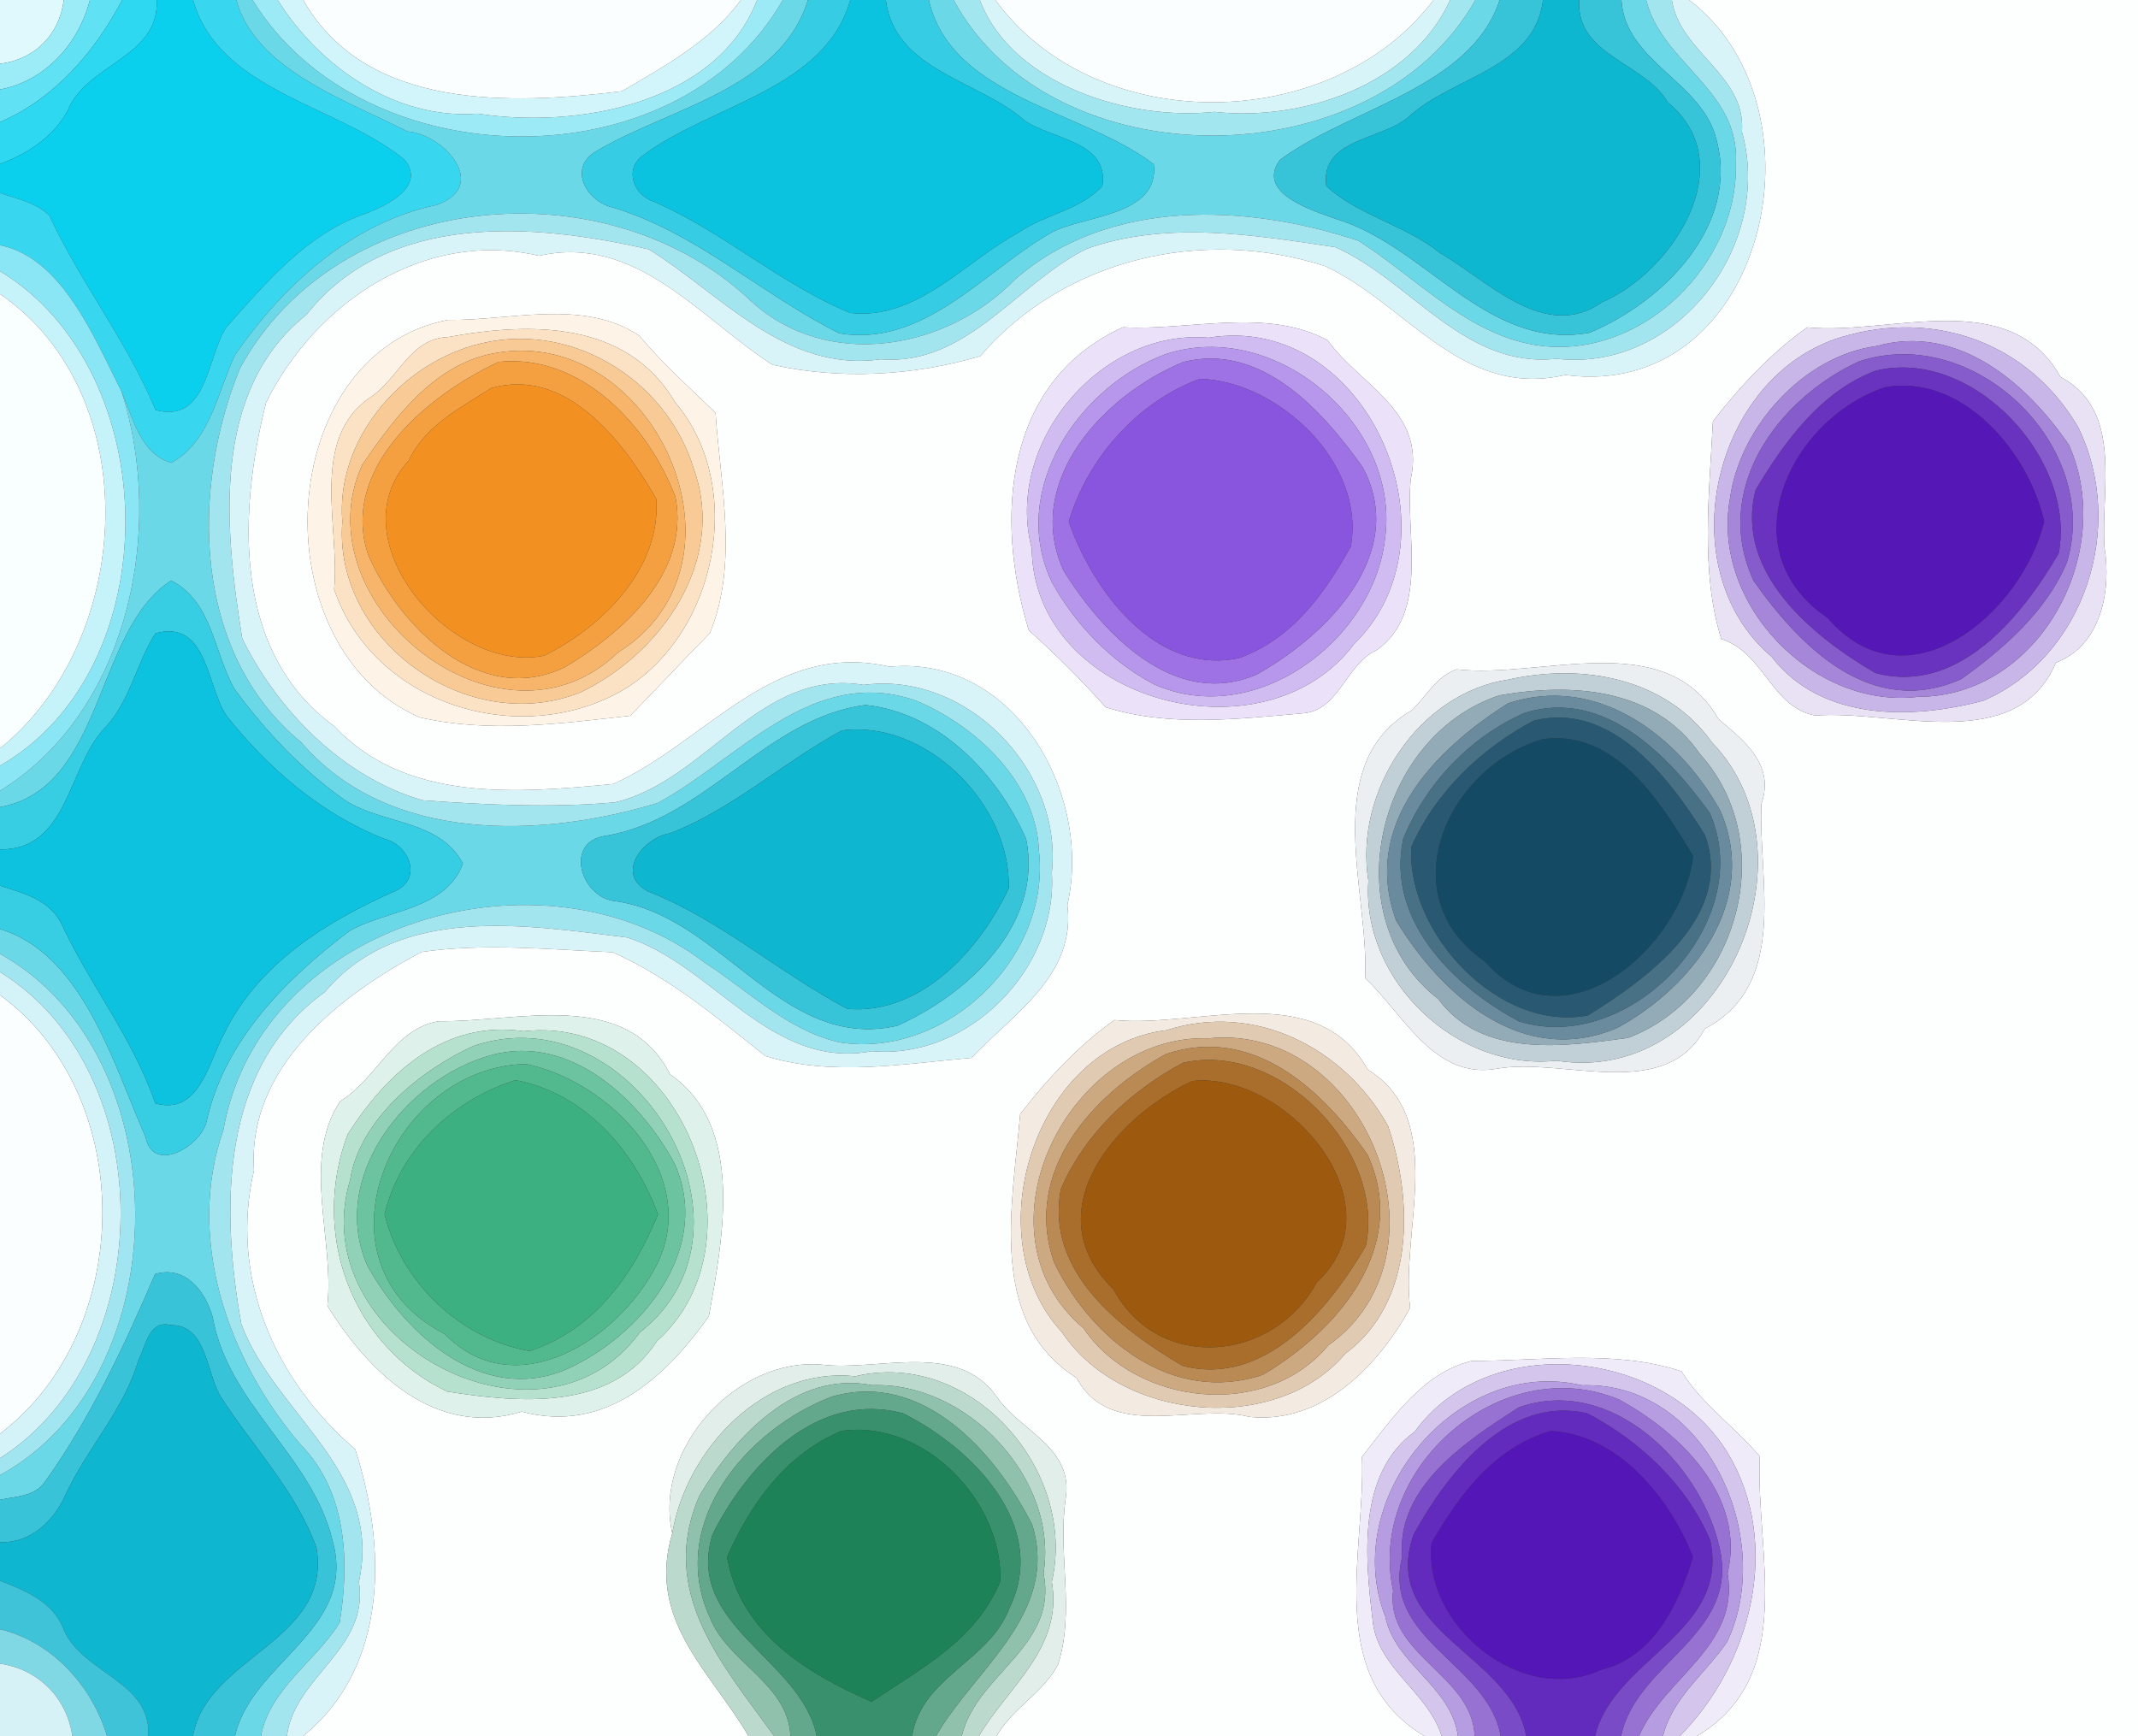 <?xml version="1.0" encoding="UTF-8" ?>
<!DOCTYPE svg PUBLIC "-//W3C//DTD SVG 1.1//EN" "http://www.w3.org/Graphics/SVG/1.1/DTD/svg11.dtd">
<svg width="250pt" height="203pt" viewBox="0 0 250 203" version="1.1" xmlns="http://www.w3.org/2000/svg">
<rect x="0" y="0" width="250" height="203" fill="#333333" stroke="none"/>
<g id="#e0f9fdff">
<path fill="#e0f9fd" opacity="1.00" d=" M 0.00 0.00 L 7.46 0.00 C 6.94 4.08 4.08 6.94 0.00 7.46 L 0.00 0.00 Z" />
</g>
<g id="#9cecf8ff">
<path fill="#9cecf8" opacity="1.00" d=" M 7.46 0.00 L 10.51 0.00 C 9.19 5.12 5.31 9.46 0.00 10.47 L 0.00 7.46 C 4.08 6.94 6.94 4.08 7.46 0.00 Z" />
</g>
<g id="#61e1f4ff">
<path fill="#61e1f4" opacity="1.00" d=" M 10.51 0.00 L 14.28 0.00 C 11.12 6.03 6.37 11.55 0.00 14.27 L 0.00 10.47 C 5.31 9.46 9.19 5.12 10.51 0.00 Z" />
</g>
<g id="#2ed8f1ff">
<path fill="#2ed8f1" opacity="1.00" d=" M 14.28 0.00 L 18.32 0.00 C 18.69 6.68 10.12 7.46 7.92 12.92 C 6.23 16.05 3.23 17.96 0.00 19.18 L 0.00 14.27 C 6.37 11.55 11.12 6.03 14.28 0.00 Z" />
</g>
<g id="#0acfedff">
<path fill="#0acfed" opacity="1.00" d=" M 18.32 0.00 L 22.58 0.00 C 25.62 10.72 39.52 12.26 47.33 18.70 C 49.78 21.81 45.36 23.95 42.92 24.92 C 35.94 27.23 31.11 33.05 26.40 38.36 C 24.18 41.92 24.22 49.56 18.19 47.95 C 14.87 39.93 9.44 33.10 5.78 25.23 C 4.24 23.66 1.98 23.28 0.00 22.56 L 0.00 19.18 C 3.23 17.96 6.23 16.05 7.92 12.92 C 10.12 7.46 18.69 6.68 18.32 0.00 Z" />
</g>
<g id="#38d7efff">
<path fill="#38d7ef" opacity="1.00" d=" M 22.58 0.00 L 27.64 0.00 C 29.81 8.11 40.53 11.74 47.65 15.37 C 51.95 15.69 57.34 21.83 50.99 23.98 C 41.03 26.11 33.21 33.29 27.52 41.44 C 25.43 45.77 24.66 51.57 20.02 54.12 C 16.35 53.00 15.58 48.86 14.21 45.78 C 11.04 39.53 7.28 30.13 0.00 28.67 L 0.00 22.56 C 1.98 23.28 4.24 23.66 5.78 25.23 C 9.44 33.10 14.87 39.93 18.19 47.95 C 24.22 49.56 24.18 41.92 26.40 38.36 C 31.11 33.05 35.94 27.23 42.92 24.92 C 45.36 23.95 49.78 21.81 47.33 18.70 C 39.52 12.26 25.62 10.72 22.58 0.00 Z" />
</g>
<g id="#6bd8e8ff">
<path fill="#6bd8e8" opacity="1.00" d=" M 27.64 0.00 L 29.54 0.00 C 42.32 20.89 79.12 21.67 91.54 0.00 L 94.47 0.00 C 91.28 10.44 78.14 12.65 69.70 17.69 C 66.34 19.67 68.61 23.60 71.69 24.27 C 81.50 27.25 89.10 34.47 98.15 38.98 C 108.15 40.64 115.19 31.54 123.05 27.14 C 126.68 25.23 135.63 25.25 134.91 19.21 C 126.74 12.91 111.20 11.43 108.61 0.00 L 111.51 0.00 C 122.98 21.24 160.61 21.04 172.52 0.00 L 175.36 0.00 C 171.99 10.32 157.73 12.68 149.66 18.70 C 146.74 22.69 153.80 24.70 156.31 25.64 C 166.72 28.77 173.92 41.07 185.86 38.91 C 194.41 35.37 203.46 26.39 200.70 16.30 C 199.04 9.52 190.00 7.22 189.60 0.00 L 192.49 0.00 C 194.33 7.41 203.45 10.53 202.98 19.07 C 203.28 31.60 190.68 43.24 178.01 40.03 C 170.66 38.16 165.13 32.15 158.86 28.16 C 145.78 23.81 129.63 23.11 118.69 32.68 C 110.68 40.93 96.76 43.39 87.84 35.23 C 71.08 19.27 39.60 21.97 28.07 43.04 C 22.29 57.18 22.49 76.36 35.21 86.79 C 45.36 98.64 63.24 98.04 76.91 93.90 C 86.42 88.75 94.90 77.77 107.04 81.90 C 114.01 84.79 121.18 91.39 121.48 99.46 C 122.94 111.99 110.56 123.84 98.16 121.89 C 92.08 120.50 87.50 115.85 82.38 112.55 C 63.60 98.23 30.44 107.70 26.12 132.13 C 21.67 144.85 26.69 159.07 35.13 168.90 C 40.55 174.41 40.90 182.50 39.72 189.73 C 36.90 194.33 31.61 197.37 30.51 203.00 L 27.48 203.00 C 29.44 194.30 41.85 190.56 38.88 180.13 C 36.50 170.26 26.66 164.21 24.88 154.06 C 24.03 150.99 21.69 147.94 18.13 148.98 C 14.52 157.41 10.62 165.75 5.27 173.25 C 4.08 175.01 1.86 174.97 0.00 175.38 L 0.00 172.49 C 21.06 161.02 21.10 123.27 0.00 111.54 L 0.00 108.64 C 9.64 111.58 13.18 124.22 17.03 132.99 C 17.92 137.31 23.42 134.04 24.14 131.21 C 26.19 121.74 33.35 114.56 40.83 108.89 C 45.13 106.39 52.12 106.45 54.13 100.98 C 51.40 95.80 44.73 96.43 40.34 93.57 C 35.32 90.04 31.07 85.52 27.44 80.60 C 24.99 76.36 24.88 70.39 20.02 67.89 C 11.02 73.63 12.26 92.16 0.00 94.38 L 0.00 92.47 C 15.01 83.26 19.39 61.94 14.21 45.78 C 15.58 48.86 16.35 53.00 20.02 54.12 C 24.66 51.57 25.43 45.77 27.52 41.44 C 33.21 33.29 41.03 26.11 50.99 23.98 C 57.34 21.83 51.95 15.69 47.65 15.37 C 40.53 11.74 29.81 8.11 27.64 0.00 M 101.22 82.44 C 89.64 83.91 82.51 95.82 70.79 97.74 C 66.05 98.40 67.80 104.65 71.66 105.34 C 84.35 106.86 91.30 123.04 104.91 119.95 C 113.17 116.27 122.03 108.08 119.98 98.09 C 116.65 90.50 109.83 83.35 101.22 82.44 Z" />
</g>
<g id="#9ceaf6ff">
<path fill="#9ceaf6" opacity="1.00" d=" M 29.54 0.00 L 32.47 0.00 C 37.33 7.76 46.23 14.03 55.85 13.29 C 67.42 15.08 83.79 12.20 88.53 0.00 L 91.54 0.00 C 79.12 21.67 42.32 20.89 29.54 0.00 Z" />
</g>
<g id="#d1f5faff">
<path fill="#d1f5fa" opacity="1.00" d=" M 32.47 0.00 L 35.45 0.00 C 42.82 12.97 59.85 12.23 72.71 10.67 C 77.67 7.76 83.18 4.76 86.63 0.00 L 88.53 0.00 C 83.79 12.20 67.42 15.08 55.85 13.29 C 46.23 14.03 37.33 7.76 32.47 0.00 Z" />
</g>
<g id="#fafefeff">
<path fill="#fafefe" opacity="1.00" d=" M 35.45 0.00 L 86.63 0.00 C 83.18 4.76 77.67 7.76 72.71 10.67 C 59.85 12.23 42.82 12.97 35.45 0.00 Z" />
</g>
<g id="#36cde4ff">
<path fill="#36cde4" opacity="1.00" d=" M 94.47 0.00 L 99.42 0.00 C 96.50 10.47 83.06 12.25 75.18 18.18 C 72.97 19.73 74.06 22.80 76.39 23.55 C 84.52 27.05 91.21 33.21 99.41 36.59 C 107.20 37.49 112.81 30.59 119.13 27.18 C 122.21 25.05 126.29 24.60 128.90 21.76 C 129.73 16.54 123.01 16.29 119.84 14.12 C 114.55 9.40 104.64 8.30 103.58 0.00 L 108.61 0.00 C 111.20 11.43 126.74 12.91 134.91 19.21 C 135.63 25.25 126.68 25.23 123.05 27.14 C 115.19 31.54 108.15 40.64 98.15 38.98 C 89.10 34.47 81.50 27.25 71.69 24.27 C 68.61 23.60 66.34 19.67 69.70 17.69 C 78.14 12.65 91.28 10.44 94.47 0.00 Z" />
</g>
<g id="#0cc3dfff">
<path fill="#0cc3df" opacity="1.00" d=" M 99.42 0.00 L 103.58 0.00 C 104.64 8.30 114.55 9.40 119.84 14.12 C 123.01 16.29 129.73 16.54 128.90 21.76 C 126.29 24.60 122.21 25.05 119.13 27.18 C 112.81 30.59 107.20 37.49 99.41 36.59 C 91.21 33.21 84.52 27.05 76.39 23.55 C 74.06 22.80 72.97 19.73 75.18 18.18 C 83.06 12.25 96.50 10.47 99.42 0.00 Z" />
</g>
<g id="#a2e6f0ff">
<path fill="#a2e6f0" opacity="1.00" d=" M 111.51 0.00 L 114.57 0.00 C 118.28 9.83 131.96 14.16 142.00 13.08 C 152.33 14.23 165.05 9.92 169.57 0.00 L 172.52 0.00 C 160.61 21.04 122.98 21.24 111.51 0.00 Z" />
</g>
<g id="#d7f4f8ff">
<path fill="#d7f4f8" opacity="1.00" d=" M 114.57 0.00 L 116.39 0.00 C 128.15 16.16 155.76 15.72 167.63 0.00 L 169.57 0.00 C 165.05 9.92 152.33 14.23 142.00 13.08 C 131.96 14.16 118.28 9.83 114.57 0.00 Z" />
</g>
<g id="#fbfefeff">
<path fill="#fbfefe" opacity="1.00" d=" M 116.39 0.00 L 167.63 0.00 C 155.76 15.72 128.15 16.16 116.39 0.00 Z" />
<path fill="#fbfefe" opacity="1.00" d=" M 0.00 116.36 C 16.19 128.18 15.74 155.75 0.00 167.65 L 0.00 116.36 Z" />
</g>
<g id="#37c3d8ff">
<path fill="#37c3d8" opacity="1.00" d=" M 175.36 0.00 L 180.43 0.00 C 179.44 8.09 169.80 8.93 164.70 13.68 C 161.58 16.38 154.32 16.21 155.09 21.76 C 158.92 25.27 164.34 26.30 168.37 29.58 C 174.04 32.83 180.62 40.04 187.34 35.34 C 195.59 31.78 203.76 19.17 195.03 11.98 C 192.29 7.30 184.24 6.48 184.66 0.00 L 189.60 0.00 C 190.00 7.22 199.04 9.52 200.70 16.30 C 203.46 26.39 194.41 35.37 185.86 38.91 C 173.92 41.07 166.72 28.77 156.31 25.64 C 153.80 24.70 146.74 22.69 149.66 18.70 C 157.73 12.68 171.99 10.32 175.36 0.00 Z" />
<path fill="#37c3d8" opacity="1.00" d=" M 101.22 82.44 C 109.83 83.35 116.65 90.50 119.98 98.09 C 122.03 108.08 113.17 116.27 104.91 119.95 C 91.30 123.04 84.35 106.86 71.66 105.34 C 67.80 104.65 66.05 98.40 70.79 97.74 C 82.51 95.82 89.64 83.91 101.22 82.44 M 98.44 85.42 C 91.58 89.14 85.67 94.61 78.35 97.44 C 75.18 97.97 71.88 102.18 75.76 104.23 C 84.21 107.54 91.08 113.75 99.08 117.97 C 107.63 118.71 114.58 111.08 117.95 103.88 C 118.25 94.05 108.24 84.11 98.44 85.42 Z" />
</g>
<g id="#0eb7d0ff">
<path fill="#0eb7d0" opacity="1.00" d=" M 180.43 0.00 L 184.66 0.00 C 184.24 6.48 192.29 7.30 195.03 11.98 C 203.76 19.17 195.59 31.78 187.34 35.34 C 180.62 40.04 174.04 32.83 168.37 29.58 C 164.34 26.30 158.92 25.27 155.09 21.76 C 154.32 16.21 161.58 16.38 164.70 13.68 C 169.80 8.93 179.44 8.09 180.43 0.00 Z" />
</g>
<g id="#a2e5efff">
<path fill="#a2e5ef" opacity="1.00" d=" M 192.49 0.00 L 195.49 0.00 C 196.44 6.15 204.19 8.77 203.69 15.40 C 207.42 28.74 195.99 43.58 182.00 41.95 C 171.22 43.14 164.95 32.78 156.12 28.90 C 146.57 27.47 136.46 25.78 127.08 29.09 C 118.92 33.10 113.08 42.83 102.96 42.02 C 91.85 43.57 84.32 34.42 75.88 29.16 C 62.47 26.08 45.40 24.70 35.82 36.82 C 24.55 45.79 26.30 62.05 28.33 74.69 C 32.56 83.20 40.10 90.87 49.40 93.58 C 56.86 94.12 64.42 94.48 71.88 93.83 C 82.59 91.35 88.88 78.07 101.00 80.09 C 113.06 78.48 124.30 90.10 122.99 102.04 C 123.73 113.22 113.28 123.94 101.95 122.92 C 90.10 125.16 83.45 112.88 73.36 109.63 C 61.63 108.19 46.69 105.65 37.99 116.00 C 25.68 124.85 25.80 141.34 28.22 154.84 C 32.18 165.41 44.81 172.00 41.97 184.97 C 43.21 192.86 34.44 196.00 33.55 203.00 L 30.51 203.00 C 31.61 197.37 36.90 194.33 39.72 189.73 C 40.90 182.50 40.55 174.41 35.13 168.90 C 26.69 159.07 21.67 144.85 26.12 132.13 C 30.44 107.70 63.60 98.23 82.38 112.55 C 87.50 115.85 92.08 120.50 98.16 121.89 C 110.56 123.84 122.94 111.99 121.48 99.46 C 121.18 91.39 114.01 84.79 107.04 81.90 C 94.90 77.77 86.42 88.75 76.91 93.90 C 63.24 98.04 45.36 98.64 35.21 86.79 C 22.49 76.36 22.29 57.18 28.07 43.04 C 39.60 21.97 71.08 19.27 87.84 35.23 C 96.76 43.39 110.68 40.93 118.69 32.68 C 129.63 23.11 145.78 23.81 158.86 28.16 C 165.13 32.15 170.66 38.16 178.01 40.03 C 190.68 43.24 203.28 31.60 202.98 19.07 C 203.45 10.53 194.33 7.41 192.49 0.00 Z" />
</g>
<g id="#d8f4f8ff">
<path fill="#d8f4f8" opacity="1.00" d=" M 195.49 0.00 L 197.52 0.00 C 214.17 12.69 206.42 46.93 183.01 43.85 C 170.95 46.64 164.49 35.58 154.95 31.12 C 140.60 26.49 124.46 30.22 114.63 41.64 C 106.93 43.94 98.27 44.44 90.32 42.65 C 81.84 37.22 74.43 27.35 63.02 29.91 C 49.56 26.75 36.87 35.45 31.12 47.05 C 27.89 59.86 27.14 76.22 39.08 84.91 C 47.49 93.90 60.52 92.73 71.71 91.68 C 82.61 86.75 90.48 74.83 104.01 77.96 C 118.63 76.58 127.76 92.82 124.81 105.84 C 125.83 114.08 118.50 118.53 113.60 123.70 C 105.69 124.39 97.27 125.91 89.51 123.49 C 83.88 119.03 78.23 114.27 71.62 111.35 C 64.23 111.03 56.65 110.26 49.29 111.32 C 39.75 116.39 28.89 124.75 29.70 136.85 C 26.80 149.28 32.09 161.39 41.54 169.47 C 45.15 180.67 45.56 194.81 35.45 203.00 L 33.55 203.00 C 34.44 196.00 43.21 192.86 41.97 184.97 C 44.81 172.00 32.18 165.41 28.22 154.84 C 25.80 141.34 25.68 124.85 37.99 116.00 C 46.69 105.65 61.63 108.19 73.36 109.63 C 83.45 112.88 90.10 125.16 101.95 122.92 C 113.28 123.94 123.73 113.22 122.99 102.04 C 124.30 90.10 113.06 78.48 101.00 80.09 C 88.88 78.07 82.59 91.35 71.88 93.83 C 64.42 94.48 56.86 94.12 49.40 93.58 C 40.10 90.87 32.56 83.20 28.33 74.69 C 26.30 62.05 24.55 45.79 35.82 36.82 C 45.40 24.70 62.47 26.08 75.88 29.16 C 84.32 34.42 91.85 43.57 102.96 42.02 C 113.08 42.83 118.92 33.10 127.08 29.09 C 136.46 25.78 146.57 27.47 156.12 28.90 C 164.95 32.78 171.22 43.14 182.00 41.95 C 195.99 43.58 207.42 28.74 203.69 15.40 C 204.19 8.77 196.44 6.15 195.49 0.00 Z" />
</g>
<g id="#fdfefeff">
<path fill="#fdfefe" opacity="1.00" d=" M 197.52 0.00 L 250.00 0.00 L 250.00 203.00 L 198.44 203.00 C 210.26 195.96 205.25 181.49 205.78 170.32 C 202.89 166.86 199.04 164.27 196.61 160.35 C 188.80 157.79 180.17 159.14 172.11 159.14 C 166.39 160.48 162.72 165.97 159.26 170.35 C 159.70 181.51 154.76 195.97 166.56 203.00 L 116.53 203.00 C 118.40 199.74 121.98 197.95 123.72 194.65 C 125.73 188.31 123.67 181.76 124.60 175.31 C 125.61 169.26 119.39 167.43 116.60 163.40 C 112.01 156.73 102.69 160.37 96.11 159.58 C 86.19 158.69 76.36 169.38 78.61 179.29 C 75.57 189.46 83.11 195.45 87.52 203.00 L 35.45 203.00 C 45.56 194.81 45.15 180.67 41.54 169.47 C 32.09 161.39 26.80 149.28 29.70 136.85 C 28.89 124.75 39.75 116.39 49.29 111.32 C 56.65 110.26 64.23 111.03 71.62 111.35 C 78.23 114.27 83.88 119.03 89.51 123.49 C 97.27 125.91 105.69 124.39 113.60 123.70 C 118.50 118.53 125.83 114.08 124.81 105.84 C 127.76 92.82 118.63 76.58 104.01 77.96 C 90.48 74.83 82.61 86.75 71.71 91.68 C 60.52 92.73 47.49 93.90 39.08 84.91 C 27.14 76.22 27.89 59.86 31.12 47.05 C 36.87 35.45 49.56 26.75 63.02 29.91 C 74.43 27.35 81.84 37.22 90.32 42.65 C 98.27 44.44 106.93 43.94 114.63 41.64 C 124.46 30.22 140.60 26.49 154.95 31.12 C 164.49 35.58 170.95 46.64 183.01 43.85 C 206.42 46.93 214.17 12.69 197.52 0.00 M 52.36 37.41 C 31.95 41.41 30.30 75.71 49.08 83.89 C 57.21 85.75 65.52 84.61 73.69 83.70 C 76.81 80.49 79.91 77.20 83.02 74.02 C 86.36 65.81 84.23 56.79 83.67 48.27 C 80.62 45.33 77.47 42.50 74.75 39.25 C 68.15 34.88 59.69 37.52 52.36 37.41 M 131.32 38.27 C 117.39 44.56 116.28 60.64 120.30 73.71 C 123.47 76.55 126.45 79.53 129.29 82.70 C 136.68 85.04 144.79 84.07 152.36 83.41 C 156.65 83.06 157.35 77.65 160.99 76.02 C 167.19 71.61 164.28 62.31 164.97 55.99 C 166.71 48.07 159.03 45.04 155.24 39.79 C 148.09 35.92 139.08 38.69 131.32 38.27 M 211.32 38.28 C 207.18 41.18 203.37 45.28 200.29 49.27 C 199.89 57.61 198.79 66.75 201.27 74.72 C 206.28 76.30 207.17 82.79 212.30 83.67 C 221.38 82.96 235.74 88.40 240.41 77.48 C 245.71 75.47 246.90 69.03 246.08 64.00 C 245.63 57.14 248.31 48.01 240.93 44.07 C 234.93 33.36 221.02 39.25 211.32 38.28 M 170.31 78.27 C 167.96 79.11 166.78 81.43 165.07 83.07 C 154.16 89.40 160.16 104.38 159.62 114.37 C 164.13 118.57 167.64 126.25 174.99 124.98 C 182.73 123.58 194.68 128.98 199.34 120.31 C 209.26 115.06 205.56 102.93 205.97 93.99 C 207.58 89.33 203.84 86.56 200.93 84.07 C 194.75 73.22 180.27 79.42 170.31 78.27 M 51.37 119.41 C 46.08 120.23 44.10 126.13 39.78 128.77 C 35.22 135.61 39.13 145.02 38.28 152.68 C 43.04 160.40 50.89 168.19 61.01 165.07 C 70.79 167.70 77.87 160.98 82.89 153.92 C 84.53 144.74 87.12 131.69 78.35 125.63 C 73.21 115.46 60.37 119.56 51.37 119.41 M 130.32 119.28 C 126.18 122.18 122.36 126.28 119.29 130.28 C 118.42 140.82 115.38 154.50 125.88 161.12 C 129.89 168.60 139.59 164.01 146.10 165.68 C 154.61 166.58 161.21 159.66 164.89 152.93 C 163.74 143.91 169.30 130.87 159.93 125.07 C 153.93 114.36 140.02 120.24 130.32 119.28 Z" />
</g>
<g id="#8ae6f4ff">
<path fill="#8ae6f4" opacity="1.00" d=" M 0.00 28.67 C 7.28 30.13 11.04 39.53 14.21 45.78 C 19.39 61.94 15.01 83.26 0.00 92.47 L 0.00 89.54 C 19.79 78.19 19.31 43.43 0.00 31.71 L 0.00 28.67 Z" />
</g>
<g id="#c6f2f9ff">
<path fill="#c6f2f9" opacity="1.00" d=" M 0.00 31.71 C 19.31 43.43 19.79 78.19 0.00 89.54 L 0.00 87.51 C 15.59 75.01 17.25 46.24 0.00 34.38 L 0.00 31.71 Z" />
</g>
<g id="#f9fefeff">
<path fill="#f9fefe" opacity="1.00" d=" M 0.00 34.38 C 17.25 46.24 15.59 75.01 0.00 87.51 L 0.00 34.38 Z" />
</g>
<g id="#fdf3e7ff">
<path fill="#fdf3e7" opacity="1.00" d=" M 52.36 37.41 C 59.69 37.52 68.15 34.88 74.75 39.25 C 77.47 42.50 80.62 45.33 83.67 48.27 C 84.23 56.79 86.36 65.81 83.02 74.02 C 79.91 77.20 76.81 80.49 73.69 83.70 C 65.52 84.61 57.21 85.75 49.08 83.89 C 30.30 75.71 31.95 41.41 52.36 37.41 M 52.37 39.42 C 47.98 39.56 46.60 44.26 43.39 46.41 C 36.07 51.29 39.79 61.72 39.07 68.92 C 43.67 82.39 60.73 87.62 72.77 80.74 C 83.87 74.19 87.30 56.87 78.94 47.04 C 73.33 37.50 62.07 37.64 52.37 39.42 Z" />
</g>
<g id="#ebe2f9ff">
<path fill="#ebe2f9" opacity="1.00" d=" M 131.32 38.27 C 139.08 38.69 148.09 35.92 155.24 39.79 C 159.03 45.04 166.71 48.07 164.97 55.99 C 164.28 62.31 167.19 71.61 160.99 76.02 C 157.35 77.65 156.65 83.06 152.36 83.41 C 144.79 84.07 136.68 85.04 129.29 82.70 C 126.45 79.53 123.47 76.55 120.30 73.71 C 116.28 60.64 117.39 44.56 131.32 38.27 M 141.33 39.49 C 128.71 38.39 117.42 51.85 120.64 64.12 C 120.88 82.11 147.89 89.26 158.33 75.32 C 171.30 62.70 159.80 36.44 141.33 39.49 Z" />
</g>
<g id="#e9e2f5ff">
<path fill="#e9e2f5" opacity="1.00" d=" M 211.32 38.28 C 221.02 39.25 234.93 33.36 240.93 44.07 C 248.31 48.01 245.63 57.14 246.08 64.00 C 246.90 69.03 245.71 75.47 240.41 77.48 C 235.74 88.40 221.38 82.96 212.30 83.67 C 207.17 82.79 206.28 76.30 201.27 74.72 C 198.79 66.75 199.89 57.61 200.29 49.27 C 203.37 45.28 207.18 41.18 211.32 38.28 M 215.37 39.40 C 200.30 43.92 194.98 66.47 207.18 76.82 C 212.97 84.36 223.65 84.15 231.94 81.93 C 243.77 76.79 248.67 61.57 243.02 49.98 C 237.29 40.18 226.39 36.12 215.37 39.40 Z" />
</g>
<g id="#fbe2c4ff">
<path fill="#fbe2c4" opacity="1.00" d=" M 52.37 39.42 C 62.07 37.64 73.33 37.50 78.94 47.04 C 87.30 56.87 83.87 74.19 72.77 80.74 C 60.73 87.62 43.67 82.39 39.07 68.92 C 39.79 61.72 36.07 51.29 43.39 46.41 C 46.60 44.26 47.98 39.56 52.37 39.42 M 55.37 40.39 C 46.62 42.88 39.26 51.56 40.03 61.00 C 38.94 75.03 54.86 86.28 67.94 80.93 C 77.34 76.40 84.95 65.60 81.15 54.89 C 77.93 44.24 66.43 37.21 55.37 40.39 Z" />
</g>
<g id="#d1bcf2ff">
<path fill="#d1bcf2" opacity="1.00" d=" M 141.33 39.49 C 159.80 36.44 171.30 62.70 158.33 75.32 C 147.89 89.26 120.88 82.11 120.64 64.12 C 117.42 51.85 128.71 38.39 141.33 39.49 M 136.37 41.39 C 126.30 45.05 117.85 57.22 122.98 68.05 C 125.71 73.01 129.92 77.39 134.94 80.02 C 146.73 85.30 160.64 74.89 161.96 62.93 C 163.76 49.69 149.19 37.23 136.37 41.39 Z" />
</g>
<g id="#c9b6e8ff">
<path fill="#c9b6e8" opacity="1.00" d=" M 215.37 39.40 C 226.39 36.12 237.29 40.18 243.02 49.98 C 248.67 61.57 243.77 76.79 231.94 81.93 C 223.65 84.15 212.97 84.36 207.18 76.82 C 194.98 66.47 200.30 43.92 215.37 39.40 M 219.40 40.47 C 210.85 41.63 203.42 49.97 202.29 58.29 C 200.05 70.60 212.05 82.98 224.31 81.48 C 238.43 81.47 247.51 64.64 241.94 52.05 C 237.00 44.81 228.93 37.79 219.40 40.47 Z" />
</g>
<g id="#f8cb96ff">
<path fill="#f8cb96" opacity="1.00" d=" M 55.37 40.39 C 66.43 37.21 77.93 44.24 81.15 54.89 C 84.95 65.60 77.34 76.40 67.94 80.93 C 54.86 86.28 38.94 75.03 40.03 61.00 C 39.26 51.56 46.62 42.88 55.37 40.39 M 57.38 41.39 C 50.62 42.80 46.04 48.98 42.37 54.32 C 34.96 70.55 58.52 89.56 72.28 76.29 C 89.29 65.68 76.13 37.42 57.38 41.39 Z" />
</g>
<g id="#a686d9ff">
<path fill="#a686d9" opacity="1.00" d=" M 219.40 40.47 C 228.93 37.79 237.00 44.81 241.94 52.05 C 247.51 64.64 238.43 81.47 224.31 81.48 C 212.05 82.98 200.05 70.60 202.29 58.29 C 203.42 49.97 210.85 41.63 219.40 40.47 M 217.33 42.28 C 207.84 46.68 200.09 57.25 205.06 67.93 C 210.49 75.63 218.83 84.13 229.37 79.39 C 234.30 75.84 239.35 71.43 241.70 65.72 C 245.77 52.17 230.85 37.73 217.33 42.28 Z" />
</g>
<g id="#f6b56aff">
<path fill="#f6b56a" opacity="1.00" d=" M 57.38 41.39 C 76.13 37.42 89.29 65.68 72.28 76.29 C 58.52 89.56 34.96 70.55 42.37 54.32 C 46.04 48.98 50.62 42.80 57.38 41.39 M 58.34 42.31 C 50.04 46.16 39.63 54.76 43.07 64.93 C 46.74 73.31 56.15 82.79 66.05 78.02 C 72.91 73.92 80.69 66.99 78.98 58.11 C 75.78 49.74 68.00 41.35 58.34 42.31 Z" />
</g>
<g id="#b797ebff">
<path fill="#b797eb" opacity="1.00" d=" M 136.37 41.39 C 149.19 37.23 163.76 49.69 161.96 62.93 C 160.64 74.89 146.73 85.30 134.94 80.02 C 129.92 77.39 125.71 73.01 122.98 68.05 C 117.85 57.22 126.30 45.05 136.37 41.39 M 138.37 42.33 C 129.16 46.11 119.62 56.23 124.34 66.69 C 128.89 74.02 137.32 82.99 146.91 78.89 C 155.15 74.30 164.73 64.77 159.36 54.66 C 154.67 48.04 147.50 40.04 138.37 42.33 Z" />
</g>
<g id="#f4a040ff">
<path fill="#f4a040" opacity="1.00" d=" M 58.34 42.31 C 68.00 41.35 75.78 49.74 78.98 58.11 C 80.69 66.99 72.91 73.92 66.05 78.02 C 56.15 82.79 46.74 73.31 43.07 64.93 C 39.63 54.76 50.04 46.16 58.34 42.31 M 57.42 45.39 C 53.82 47.73 49.72 49.75 47.80 53.85 C 39.25 63.13 52.85 78.88 63.62 76.67 C 70.46 73.32 77.35 66.40 76.73 58.32 C 72.89 51.61 66.21 42.87 57.42 45.39 Z" />
</g>
<g id="#9e72e4ff">
<path fill="#9e72e4" opacity="1.00" d=" M 138.37 42.33 C 147.50 40.04 154.67 48.04 159.36 54.66 C 164.73 64.77 155.15 74.30 146.91 78.89 C 137.32 82.99 128.89 74.02 124.34 66.69 C 119.62 56.23 129.16 46.11 138.37 42.33 M 140.31 44.30 C 133.00 46.97 127.15 53.64 124.97 61.00 C 127.75 68.98 135.08 79.04 144.88 76.95 C 151.13 74.72 154.88 69.41 157.95 63.91 C 159.72 54.07 149.38 44.55 140.31 44.30 Z" />
</g>
<g id="#865bccff">
<path fill="#865bcc" opacity="1.00" d=" M 217.33 42.28 C 230.85 37.73 245.77 52.17 241.70 65.72 C 239.35 71.43 234.30 75.84 229.37 79.39 C 218.83 84.13 210.49 75.63 205.06 67.93 C 200.09 57.25 207.84 46.68 217.33 42.28 M 219.36 43.34 C 212.96 45.72 208.66 51.63 205.29 57.28 C 202.77 66.93 211.97 74.43 219.29 78.70 C 228.97 81.29 236.39 72.14 240.72 64.72 C 242.86 53.74 230.70 40.61 219.36 43.34 Z" />
</g>
<g id="#6933bfff">
<path fill="#6933bf" opacity="1.00" d=" M 219.36 43.34 C 230.70 40.61 242.86 53.74 240.72 64.72 C 236.39 72.14 228.97 81.29 219.29 78.70 C 211.97 74.43 202.77 66.93 205.29 57.28 C 208.66 51.63 212.96 45.72 219.36 43.34 M 220.35 45.30 C 209.20 49.12 202.04 64.38 213.72 72.27 C 223.11 83.18 236.51 71.51 239.03 60.98 C 237.25 52.95 229.50 43.60 220.35 45.30 Z" />
</g>
<g id="#8a55deff">
<path fill="#8a55de" opacity="1.00" d=" M 140.31 44.30 C 149.38 44.55 159.72 54.07 157.95 63.91 C 154.88 69.41 151.13 74.72 144.88 76.95 C 135.08 79.04 127.75 68.98 124.97 61.00 C 127.15 53.64 133.00 46.97 140.31 44.30 Z" />
</g>
<g id="#f29121ff">
<path fill="#f29121" opacity="1.00" d=" M 57.42 45.39 C 66.21 42.87 72.89 51.61 76.73 58.32 C 77.35 66.40 70.46 73.32 63.62 76.67 C 52.85 78.88 39.25 63.13 47.80 53.85 C 49.72 49.75 53.82 47.73 57.42 45.39 Z" />
</g>
<g id="#5518b7ff">
<path fill="#5518b7" opacity="1.00" d=" M 220.35 45.30 C 229.50 43.60 237.25 52.95 239.03 60.98 C 236.51 71.51 223.11 83.18 213.72 72.27 C 202.04 64.38 209.20 49.12 220.35 45.30 Z" />
</g>
<g id="#37cde3ff">
<path fill="#37cde3" opacity="1.00" d=" M 0.00 94.38 C 12.26 92.16 11.02 73.63 20.02 67.89 C 24.88 70.39 24.99 76.36 27.44 80.60 C 31.07 85.52 35.32 90.04 40.34 93.57 C 44.73 96.43 51.40 95.80 54.13 100.98 C 52.12 106.45 45.13 106.39 40.83 108.89 C 33.35 114.56 26.19 121.74 24.14 131.21 C 23.42 134.04 17.92 137.31 17.03 132.99 C 13.18 124.22 9.64 111.58 0.00 108.64 L 0.00 103.57 C 2.62 104.40 5.68 105.19 7.09 107.83 C 10.44 115.08 15.54 121.37 18.15 129.01 C 23.25 130.50 24.37 124.29 26.13 121.04 C 30.10 112.72 38.11 107.78 46.21 104.19 C 49.44 102.77 47.85 98.81 44.97 98.10 C 37.54 95.19 31.33 89.82 26.42 83.61 C 24.15 80.07 24.22 72.43 18.19 74.05 C 15.89 77.61 15.23 82.05 12.19 85.19 C 7.89 89.79 7.98 99.41 0.00 99.33 L 0.00 94.38 Z" />
</g>
<g id="#0cc2deff">
<path fill="#0cc2de" opacity="1.00" d=" M 18.19 74.05 C 24.22 72.43 24.15 80.07 26.42 83.61 C 31.33 89.82 37.54 95.19 44.97 98.10 C 47.85 98.81 49.44 102.77 46.21 104.19 C 38.11 107.78 30.10 112.72 26.13 121.04 C 24.37 124.29 23.25 130.50 18.15 129.01 C 15.54 121.37 10.44 115.08 7.09 107.83 C 5.68 105.19 2.62 104.40 0.00 103.57 L 0.00 99.33 C 7.98 99.41 7.89 89.79 12.19 85.19 C 15.23 82.05 15.89 77.61 18.19 74.05 Z" />
</g>
<g id="#ebeff2ff">
<path fill="#ebeff2" opacity="1.00" d=" M 170.31 78.27 C 180.27 79.42 194.75 73.22 200.93 84.07 C 203.84 86.56 207.58 89.33 205.97 93.99 C 205.56 102.93 209.26 115.06 199.34 120.31 C 194.68 128.98 182.73 123.58 174.99 124.98 C 167.64 126.25 164.13 118.57 159.62 114.37 C 160.16 104.38 154.16 89.40 165.07 83.07 C 166.78 81.43 167.96 79.11 170.31 78.27 M 176.39 79.47 C 165.84 81.02 158.29 92.64 160.01 102.99 C 159.17 114.68 170.39 125.30 182.00 124.03 C 201.33 127.07 212.97 100.06 200.19 86.82 C 194.84 79.32 185.15 77.50 176.39 79.47 Z" />
</g>
<g id="#c1cfd6ff">
<path fill="#c1cfd6" opacity="1.00" d=" M 176.39 79.47 C 185.15 77.50 194.84 79.32 200.19 86.82 C 212.97 100.06 201.33 127.07 182.00 124.03 C 170.39 125.30 159.17 114.68 160.01 102.99 C 158.29 92.64 165.84 81.02 176.39 79.47 M 175.34 81.31 C 160.96 86.04 155.90 107.34 168.18 116.82 C 173.29 123.80 183.00 122.36 190.36 121.37 C 203.28 116.47 208.20 98.62 198.80 88.20 C 193.46 80.44 183.89 79.82 175.34 81.31 Z" />
</g>
<g id="#93abb7ff">
<path fill="#93abb7" opacity="1.00" d=" M 175.34 81.31 C 183.89 79.82 193.46 80.44 198.80 88.20 C 208.20 98.62 203.28 116.47 190.36 121.37 C 183.00 122.36 173.29 123.80 168.18 116.82 C 155.90 107.34 160.96 86.04 175.34 81.31 M 176.32 82.26 C 167.79 87.65 159.11 96.46 163.27 107.68 C 168.55 116.37 178.06 124.93 189.13 120.19 C 197.83 115.45 205.76 105.47 201.19 94.87 C 196.48 86.28 186.89 78.69 176.32 82.26 Z" />
</g>
<g id="#6a8b9dff">
<path fill="#6a8b9d" opacity="1.00" d=" M 176.32 82.26 C 186.89 78.69 196.48 86.28 201.19 94.87 C 205.76 105.47 197.83 115.45 189.13 120.19 C 178.06 124.93 168.55 116.37 163.27 107.68 C 159.11 96.46 167.79 87.65 176.32 82.26 M 178.35 83.34 C 171.96 86.08 166.66 91.69 164.08 98.10 C 162.04 107.62 170.06 115.42 177.61 119.43 C 190.52 123.49 205.56 107.84 199.93 95.07 C 195.05 88.33 187.63 80.52 178.35 83.34 Z" />
</g>
<g id="#487186ff">
<path fill="#487186" opacity="1.00" d=" M 178.35 83.34 C 187.63 80.52 195.05 88.33 199.93 95.07 C 205.56 107.84 190.52 123.49 177.61 119.43 C 170.06 115.42 162.04 107.62 164.08 98.10 C 166.66 91.69 171.96 86.08 178.35 83.34 M 179.34 84.27 C 173.18 87.53 167.84 92.64 165.02 99.06 C 164.50 109.12 175.23 120.72 185.67 118.74 C 192.61 114.45 202.79 107.12 199.37 97.65 C 195.11 90.84 188.41 82.02 179.34 84.27 Z" />
</g>
<g id="#295972ff">
<path fill="#295972" opacity="1.00" d=" M 179.34 84.27 C 188.41 82.02 195.11 90.84 199.37 97.65 C 202.79 107.12 192.61 114.45 185.67 118.74 C 175.23 120.72 164.50 109.12 165.02 99.06 C 167.84 92.64 173.18 87.53 179.34 84.27 M 180.40 86.43 C 169.16 89.72 162.47 104.78 173.62 112.42 C 182.91 122.97 196.75 110.67 197.98 100.10 C 194.18 93.78 188.89 85.26 180.40 86.43 Z" />
</g>
<g id="#0eb6cfff">
<path fill="#0eb6cf" opacity="1.00" d=" M 98.44 85.42 C 108.24 84.11 118.25 94.05 117.95 103.88 C 114.58 111.08 107.63 118.71 99.08 117.97 C 91.08 113.75 84.21 107.54 75.76 104.23 C 71.88 102.18 75.18 97.97 78.35 97.44 C 85.67 94.61 91.58 89.14 98.44 85.42 Z" />
</g>
<g id="#154a65ff">
<path fill="#154a65" opacity="1.00" d=" M 180.40 86.43 C 188.89 85.26 194.18 93.78 197.98 100.10 C 196.75 110.67 182.91 122.97 173.62 112.42 C 162.47 104.78 169.16 89.72 180.40 86.43 Z" />
</g>
<g id="#a0e5efff">
<path fill="#a0e5ef" opacity="1.00" d=" M 0.00 111.54 C 21.10 123.27 21.06 161.02 0.00 172.49 L 0.00 170.51 C 18.56 158.74 19.05 125.46 0.00 113.66 L 0.00 111.54 Z" />
</g>
<g id="#d3f3f8ff">
<path fill="#d3f3f8" opacity="1.00" d=" M 0.00 113.66 C 19.05 125.46 18.56 158.74 0.00 170.51 L 0.00 167.65 C 15.74 155.75 16.19 128.18 0.00 116.36 L 0.00 113.66 Z" />
</g>
<g id="#def1eaff">
<path fill="#def1ea" opacity="1.00" d=" M 51.37 119.41 C 60.37 119.56 73.21 115.46 78.35 125.63 C 87.12 131.69 84.53 144.74 82.89 153.92 C 77.87 160.98 70.79 167.70 61.01 165.07 C 50.89 168.19 43.04 160.40 38.28 152.68 C 39.13 145.02 35.22 135.61 39.78 128.77 C 44.10 126.13 46.08 120.23 51.37 119.41 M 61.23 120.59 C 52.05 119.24 45.25 125.38 40.65 132.65 C 36.32 144.14 40.97 157.30 52.28 162.72 C 60.63 164.03 71.49 165.07 76.82 156.82 C 89.98 145.07 79.59 118.49 61.23 120.59 Z" />
</g>
<g id="#f3ebe2ff">
<path fill="#f3ebe2" opacity="1.00" d=" M 130.32 119.28 C 140.02 120.24 153.93 114.36 159.93 125.07 C 169.30 130.87 163.74 143.91 164.89 152.93 C 161.21 159.66 154.61 166.58 146.10 165.68 C 139.59 164.01 129.89 168.60 125.88 161.12 C 115.38 154.50 118.42 140.82 119.29 130.28 C 122.36 126.28 126.18 122.18 130.32 119.28 M 136.39 120.47 C 120.93 122.35 113.95 144.83 124.20 155.81 C 131.12 166.20 149.23 167.86 157.30 158.30 C 165.44 152.28 165.28 140.48 162.31 131.67 C 157.25 122.58 146.77 117.12 136.39 120.47 Z" />
</g>
<g id="#b6e1cfff">
<path fill="#b6e1cf" opacity="1.00" d=" M 61.23 120.59 C 79.59 118.49 89.98 145.07 76.82 156.82 C 71.49 165.07 60.63 164.03 52.28 162.72 C 40.97 157.30 36.32 144.14 40.65 132.65 C 45.25 125.38 52.05 119.24 61.23 120.59 M 55.34 122.32 C 49.18 125.13 42.05 130.91 40.94 137.97 C 35.33 156.71 63.27 171.64 74.81 155.81 C 90.60 143.47 73.99 115.94 55.34 122.32 Z" />
</g>
<g id="#e0cab2ff">
<path fill="#e0cab2" opacity="1.00" d=" M 136.39 120.47 C 146.77 117.12 157.25 122.58 162.31 131.67 C 165.28 140.48 165.44 152.28 157.30 158.30 C 149.23 167.86 131.12 166.20 124.20 155.81 C 113.95 144.83 120.93 122.35 136.39 120.47 M 141.32 121.42 C 125.09 120.85 113.28 143.97 126.69 155.32 C 132.92 164.47 148.14 166.02 155.32 157.32 C 170.43 146.62 159.67 119.55 141.32 121.42 Z" />
</g>
<g id="#cca981ff">
<path fill="#cca981" opacity="1.00" d=" M 141.32 121.42 C 159.67 119.55 170.43 146.62 155.32 157.32 C 148.14 166.02 132.92 164.47 126.69 155.32 C 113.28 143.97 125.09 120.85 141.32 121.42 M 136.33 123.26 C 127.76 127.98 119.51 137.01 123.28 147.67 C 127.62 156.63 137.14 164.31 147.69 160.75 C 156.35 155.61 164.86 145.92 159.93 135.07 C 154.73 127.50 146.54 119.81 136.33 123.26 Z" />
</g>
<g id="#90d1b7ff">
<path fill="#90d1b7" opacity="1.00" d=" M 55.34 122.32 C 73.99 115.94 90.60 143.47 74.81 155.81 C 63.27 171.64 35.33 156.71 40.94 137.97 C 42.05 130.91 49.18 125.13 55.34 122.32 M 57.38 123.40 C 47.47 126.17 38.37 137.68 42.98 148.05 C 47.43 156.02 56.31 164.23 66.13 160.17 C 74.92 156.27 83.36 146.11 78.89 136.09 C 74.83 128.55 66.63 120.81 57.38 123.40 Z" />
</g>
<g id="#6cc3a0ff">
<path fill="#6cc3a0" opacity="1.00" d=" M 57.38 123.40 C 66.63 120.81 74.83 128.55 78.89 136.09 C 83.36 146.11 74.92 156.27 66.13 160.17 C 56.31 164.23 47.43 156.02 42.98 148.05 C 38.37 137.68 47.47 126.17 57.38 123.40 M 61.48 124.42 C 45.58 124.81 35.90 147.73 52.00 155.99 C 60.31 164.49 72.40 156.57 76.83 147.84 C 81.98 137.36 71.34 126.43 61.48 124.42 Z" />
</g>
<g id="#b98a54ff">
<path fill="#b98a54" opacity="1.00" d=" M 136.33 123.26 C 146.54 119.81 154.73 127.50 159.93 135.07 C 164.86 145.92 156.35 155.61 147.69 160.75 C 137.14 164.31 127.62 156.63 123.28 147.67 C 119.51 137.01 127.76 127.98 136.33 123.26 M 138.34 124.28 C 132.19 127.53 126.80 132.63 124.04 139.07 C 122.21 148.73 131.04 155.45 138.28 159.71 C 147.93 162.23 155.43 153.03 159.70 145.71 C 162.06 134.63 149.70 121.68 138.34 124.28 Z" />
</g>
<g id="#52b88eff">
<path fill="#52b88e" opacity="1.00" d=" M 61.48 124.42 C 71.34 126.43 81.98 137.36 76.83 147.84 C 72.40 156.57 60.31 164.49 52.00 155.99 C 35.90 147.73 45.58 124.81 61.48 124.42 M 60.28 126.31 C 52.96 128.60 46.74 134.47 44.97 142.00 C 46.92 149.93 53.82 156.59 61.94 157.98 C 69.50 155.50 74.06 149.03 76.94 142.00 C 74.15 134.44 68.27 127.80 60.28 126.31 Z" />
</g>
<g id="#a96e2bff">
<path fill="#a96e2b" opacity="1.00" d=" M 138.34 124.28 C 149.70 121.68 162.06 134.63 159.70 145.71 C 155.43 153.03 147.93 162.23 138.28 159.71 C 131.04 155.45 122.21 148.73 124.04 139.07 C 126.80 132.63 132.19 127.53 138.34 124.28 M 139.42 126.41 C 130.50 130.55 120.88 141.67 130.20 150.77 C 135.57 160.66 149.01 159.16 153.96 149.96 C 163.90 140.78 150.35 125.23 139.42 126.41 Z" />
</g>
<g id="#3db081ff">
<path fill="#3db081" opacity="1.00" d=" M 60.28 126.31 C 68.27 127.80 74.15 134.44 76.94 142.00 C 74.06 149.03 69.50 155.50 61.94 157.98 C 53.82 156.59 46.92 149.93 44.97 142.00 C 46.74 134.47 52.96 128.60 60.28 126.31 Z" />
</g>
<g id="#9d5a0fff">
<path fill="#9d5a0f" opacity="1.00" d=" M 139.42 126.41 C 150.35 125.23 163.90 140.78 153.96 149.96 C 149.01 159.16 135.57 160.66 130.20 150.77 C 120.88 141.67 130.50 130.55 139.42 126.41 Z" />
</g>
<g id="#39c3d8ff">
<path fill="#39c3d8" opacity="1.00" d=" M 18.13 148.98 C 21.69 147.94 24.03 150.99 24.88 154.06 C 26.66 164.21 36.50 170.26 38.88 180.13 C 41.85 190.56 29.44 194.30 27.48 203.00 L 22.56 203.00 C 24.20 193.68 38.85 191.92 37.01 181.01 C 34.67 174.41 29.52 169.12 25.79 163.28 C 24.11 160.50 24.19 154.92 19.99 154.96 C 17.42 154.28 17.03 157.42 16.17 159.11 C 14.46 164.89 10.19 169.36 7.67 174.76 C 6.29 177.91 3.57 180.44 0.00 180.35 L 0.00 175.38 C 1.86 174.97 4.08 175.01 5.27 173.25 C 10.62 165.75 14.52 157.41 18.13 148.98 Z" />
</g>
<g id="#0fb6cfff">
<path fill="#0fb6cf" opacity="1.00" d=" M 16.17 159.11 C 17.03 157.42 17.42 154.28 19.99 154.96 C 24.19 154.92 24.11 160.50 25.79 163.28 C 29.52 169.12 34.67 174.41 37.01 181.01 C 38.85 191.92 24.20 193.68 22.56 203.00 L 17.35 203.00 C 17.69 196.57 9.70 195.73 7.46 190.59 C 6.23 187.29 3.03 186.03 0.00 184.85 L 0.00 180.35 C 3.57 180.44 6.29 177.91 7.67 174.76 C 10.19 169.36 14.46 164.89 16.17 159.11 Z" />
</g>
<g id="#e1eee9ff">
<path fill="#e1eee9" opacity="1.00" d=" M 78.61 179.29 C 76.36 169.38 86.19 158.69 96.11 159.58 C 102.69 160.37 112.01 156.73 116.60 163.40 C 119.39 167.43 125.61 169.26 124.60 175.31 C 123.67 181.76 125.73 188.31 123.72 194.65 C 121.98 197.95 118.40 199.74 116.53 203.00 L 114.47 203.00 C 117.92 197.17 124.33 192.71 122.99 184.97 C 126.01 171.91 113.53 157.71 100.00 160.94 C 89.39 159.78 80.28 169.39 78.61 179.29 Z" />
</g>
<g id="#f0ebf8ff">
<path fill="#f0ebf8" opacity="1.00" d=" M 159.26 170.35 C 162.72 165.97 166.39 160.48 172.11 159.14 C 180.17 159.14 188.80 157.79 196.61 160.35 C 199.04 164.27 202.89 166.86 205.78 170.32 C 205.25 181.49 210.26 195.96 198.44 203.00 L 196.43 203.00 C 204.83 194.56 208.37 180.49 202.06 169.96 C 194.62 157.65 174.02 155.53 165.43 167.41 C 158.71 172.27 159.60 182.12 160.50 189.41 C 160.98 195.06 166.96 197.80 168.57 203.00 L 166.56 203.00 C 154.76 195.97 159.70 181.51 159.26 170.35 Z" />
</g>
<g id="#d4c5ecff">
<path fill="#d4c5ec" opacity="1.00" d=" M 165.43 167.41 C 174.02 155.53 194.62 157.65 202.06 169.96 C 208.37 180.49 204.83 194.56 196.43 203.00 L 194.46 203.00 C 195.57 198.49 199.46 195.67 201.96 191.99 C 207.71 179.88 199.48 161.48 184.97 161.99 C 170.31 158.54 156.57 175.26 161.98 189.02 C 163.13 194.68 169.66 197.12 170.48 203.00 L 168.57 203.00 C 166.96 197.80 160.98 195.06 160.50 189.41 C 159.60 182.12 158.71 172.27 165.43 167.41 Z" />
</g>
<g id="#bbd9cdff">
<path fill="#bbd9cd" opacity="1.00" d=" M 78.61 179.29 C 80.28 169.39 89.39 159.78 100.00 160.94 C 113.53 157.71 126.01 171.91 122.99 184.97 C 124.33 192.71 117.92 197.17 114.47 203.00 L 112.46 203.00 C 114.18 195.72 123.77 192.54 122.02 183.98 C 123.80 172.94 113.07 161.55 101.97 161.98 C 93.06 160.20 85.89 168.05 81.81 174.85 C 76.83 186.19 84.53 194.66 90.51 203.00 L 87.52 203.00 C 83.11 195.45 75.57 189.46 78.61 179.29 Z" />
</g>
<g id="#8fc1acff">
<path fill="#8fc1ac" opacity="1.00" d=" M 81.81 174.85 C 85.89 168.05 93.06 160.20 101.97 161.98 C 113.07 161.55 123.80 172.94 122.02 183.98 C 123.77 192.54 114.18 195.72 112.46 203.00 L 109.45 203.00 C 113.99 195.14 123.88 188.67 120.70 178.30 C 116.41 169.88 108.00 160.25 97.30 163.31 C 87.46 167.01 77.96 178.03 82.97 189.06 C 85.04 194.47 92.14 196.78 92.43 203.00 L 90.51 203.00 C 84.53 194.66 76.83 186.19 81.81 174.85 Z" />
</g>
<g id="#b69ce0ff">
<path fill="#b69ce0" opacity="1.00" d=" M 161.98 189.02 C 156.57 175.26 170.31 158.54 184.97 161.99 C 199.48 161.48 207.71 179.88 201.96 191.99 C 199.46 195.67 195.57 198.49 194.46 203.00 L 191.66 203.00 C 194.55 196.20 203.45 192.52 202.01 183.98 C 204.15 174.99 196.47 167.57 189.35 163.67 C 175.58 157.89 159.79 171.72 162.90 186.01 C 161.98 193.51 172.16 195.82 172.43 203.00 L 170.48 203.00 C 169.66 197.12 163.13 194.68 161.98 189.02 Z" />
</g>
<g id="#63a88cff">
<path fill="#63a88c" opacity="1.00" d=" M 97.30 163.31 C 108.00 160.25 116.41 169.88 120.70 178.30 C 123.88 188.67 113.99 195.14 109.45 203.00 L 106.66 203.00 C 107.71 196.12 115.71 194.25 118.03 188.06 C 122.77 178.38 113.61 169.29 105.64 165.29 C 95.60 162.52 87.42 171.25 83.32 179.41 C 80.01 190.10 93.65 193.94 95.50 203.00 L 92.43 203.00 C 92.14 196.78 85.04 194.47 82.97 189.06 C 77.96 178.03 87.46 167.01 97.30 163.31 Z" />
</g>
<g id="#9772d3ff">
<path fill="#9772d3" opacity="1.00" d=" M 162.90 186.01 C 159.79 171.72 175.58 157.89 189.35 163.67 C 196.47 167.57 204.15 174.99 202.01 183.98 C 203.45 192.52 194.55 196.20 191.66 203.00 L 189.56 203.00 C 191.32 194.40 203.45 191.21 201.07 180.98 C 198.90 171.24 188.48 160.75 177.59 164.57 C 171.60 168.42 163.25 173.82 163.96 182.03 C 161.52 191.77 173.99 194.54 175.48 203.00 L 172.43 203.00 C 172.16 195.82 161.98 193.51 162.90 186.01 Z" />
</g>
<g id="#7a4bc7ff">
<path fill="#7a4bc7" opacity="1.00" d=" M 177.59 164.57 C 188.48 160.75 198.90 171.24 201.07 180.98 C 203.45 191.21 191.32 194.40 189.56 203.00 L 186.52 203.00 C 188.61 194.03 202.33 190.92 199.97 180.09 C 197.26 173.67 191.75 168.47 185.62 165.28 C 176.36 163.08 169.30 172.19 165.31 179.40 C 161.28 190.81 176.74 193.42 178.46 203.00 L 175.48 203.00 C 173.99 194.54 161.52 191.77 163.96 182.03 C 163.25 173.82 171.60 168.42 177.59 164.57 Z" />
</g>
<g id="#38906cff">
<path fill="#38906c" opacity="1.00" d=" M 83.32 179.41 C 87.42 171.25 95.60 162.52 105.64 165.29 C 113.61 169.29 122.77 178.38 118.03 188.06 C 115.71 194.25 107.71 196.12 106.66 203.00 L 95.50 203.00 C 93.65 193.94 80.01 190.10 83.32 179.41 M 98.38 167.33 C 91.90 170.06 87.76 175.83 85.02 182.07 C 86.56 191.03 94.48 195.74 101.92 199.00 C 107.76 195.05 114.11 191.82 116.97 184.91 C 117.29 175.49 107.92 165.92 98.38 167.33 Z" />
</g>
<g id="#632bbdff">
<path fill="#632bbd" opacity="1.00" d=" M 165.31 179.40 C 169.30 172.19 176.36 163.08 185.62 165.28 C 191.75 168.47 197.26 173.67 199.97 180.09 C 202.33 190.92 188.61 194.03 186.52 203.00 L 178.46 203.00 C 176.74 193.42 161.28 190.81 165.31 179.40 M 181.32 167.33 C 174.71 169.29 170.68 174.74 167.40 180.42 C 166.35 190.11 177.98 199.55 187.17 195.27 C 193.34 193.82 196.30 187.57 197.96 182.07 C 195.19 175.03 189.18 167.73 181.32 167.33 Z" />
</g>
<g id="#1d8258ff">
<path fill="#1d8258" opacity="1.00" d=" M 98.38 167.33 C 107.92 165.92 117.29 175.49 116.97 184.91 C 114.11 191.82 107.76 195.05 101.92 199.00 C 94.48 195.74 86.56 191.03 85.02 182.07 C 87.76 175.83 91.90 170.06 98.38 167.33 Z" />
</g>
<g id="#5416b7ff">
<path fill="#5416b7" opacity="1.00" d=" M 181.32 167.33 C 189.18 167.73 195.19 175.03 197.96 182.07 C 196.30 187.57 193.34 193.82 187.17 195.27 C 177.98 199.55 166.35 190.11 167.40 180.42 C 170.68 174.74 174.71 169.29 181.32 167.33 Z" />
</g>
<g id="#3ec3d8ff">
<path fill="#3ec3d8" opacity="1.00" d=" M 0.00 184.85 C 3.03 186.03 6.23 187.29 7.46 190.59 C 9.70 195.73 17.69 196.57 17.35 203.00 L 12.51 203.00 C 10.75 197.13 6.08 191.96 0.00 190.52 L 0.00 184.85 Z" />
</g>
<g id="#81d8e5ff">
<path fill="#81d8e5" opacity="1.00" d=" M 0.00 190.52 C 6.08 191.96 10.75 197.13 12.51 203.00 L 8.46 203.00 C 7.80 198.51 4.49 195.20 0.00 194.54 L 0.00 190.52 Z" />
</g>
<g id="#d7f2f7ff">
<path fill="#d7f2f7" opacity="1.00" d=" M 0.00 194.54 C 4.49 195.20 7.80 198.51 8.46 203.00 L 0.00 203.00 L 0.00 194.54 Z" />
</g>
</svg>
